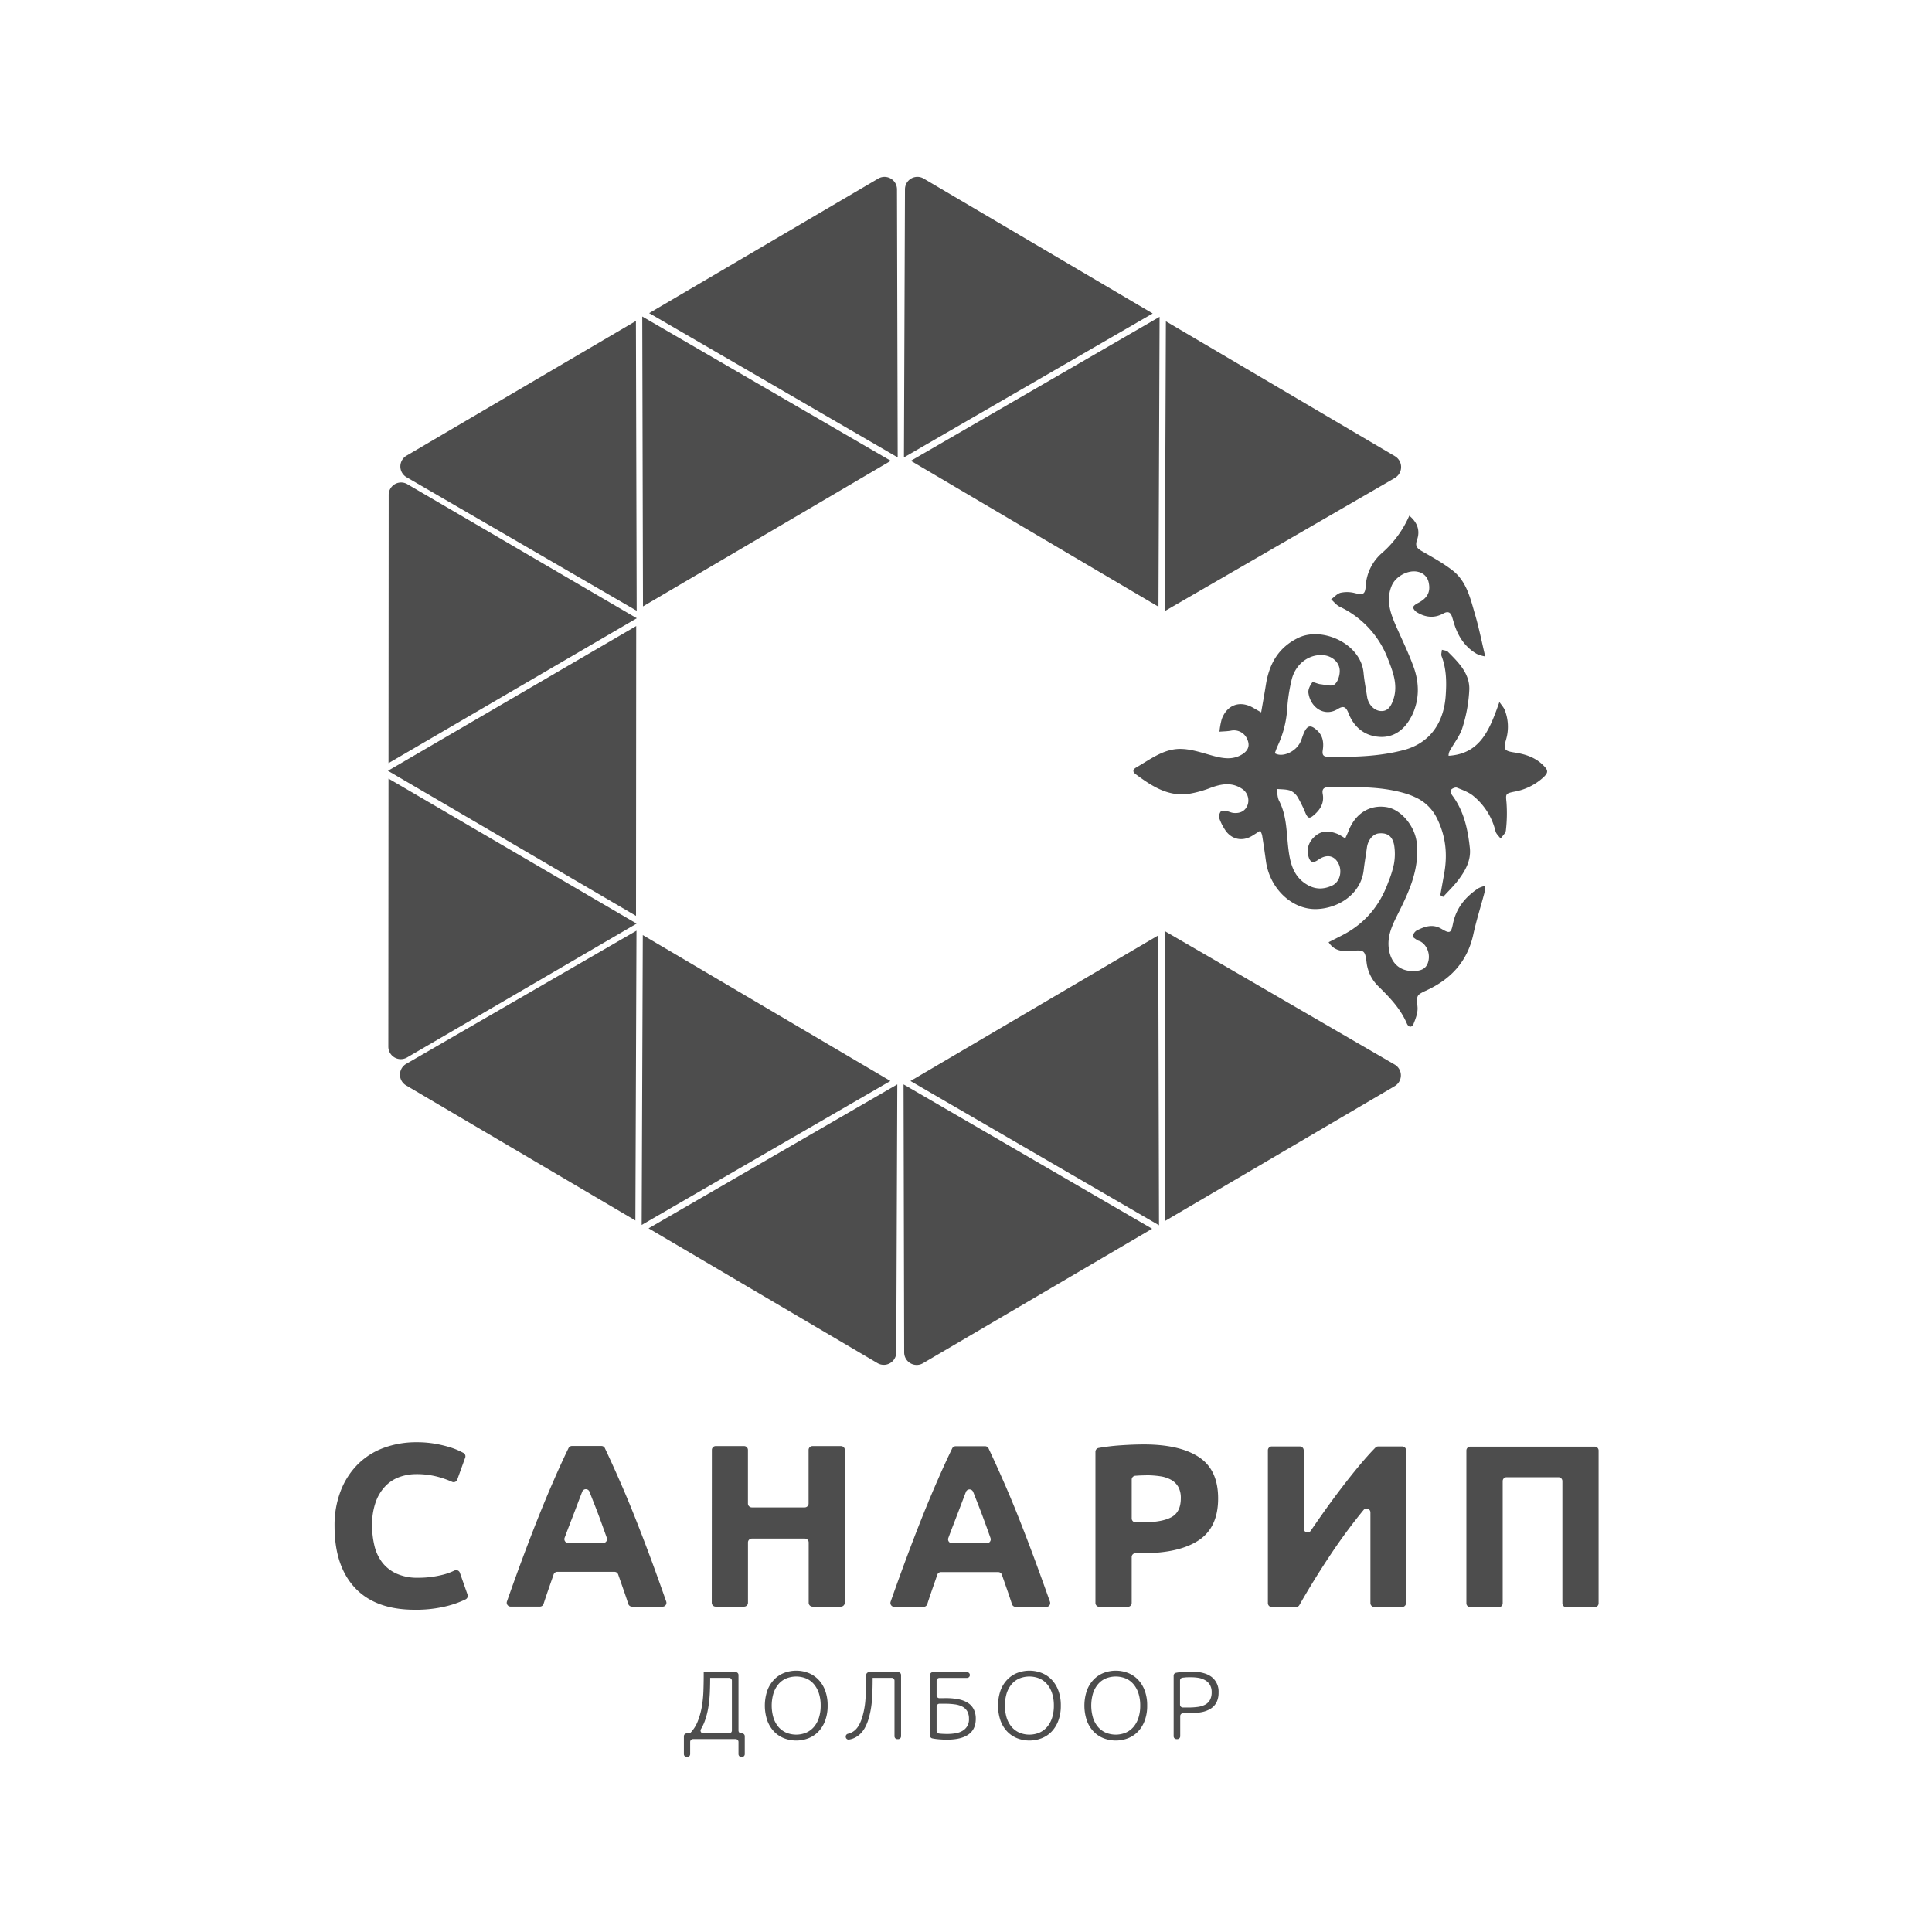 <svg xmlns="http://www.w3.org/2000/svg" viewBox="0 0 1000 1000"><defs><style>.cls-1{fill:#4d4d4d;}.cls-2{fill:none;}</style></defs><title>Ресурс 4</title><g id="Слой_2" data-name="Слой 2"><g id="Слой_1-2" data-name="Слой 1"><path class="cls-1" d="M214.66,833.2q-20.28,0-30.89-11.3t-10.6-32a49.18,49.18,0,0,1,3.25-18.41,39.57,39.57,0,0,1,8.89-13.68,37.11,37.11,0,0,1,13.44-8.45,48.49,48.49,0,0,1,16.93-2.87,54.26,54.26,0,0,1,9.6.79,62.51,62.51,0,0,1,7.55,1.8,37.31,37.31,0,0,1,5.4,2.1l1.6.82a2,2,0,0,1,.95,2.47L236.7,765.8A2,2,0,0,1,234,767a48.12,48.12,0,0,0-7-2.51A42.57,42.57,0,0,0,215.43,763a25.89,25.89,0,0,0-8.47,1.43,19.13,19.13,0,0,0-7.32,4.62,23,23,0,0,0-5.1,8.22,34.25,34.25,0,0,0-1.93,12.24,43.7,43.7,0,0,0,1.25,10.74,22.78,22.78,0,0,0,4.08,8.58,19.47,19.47,0,0,0,7.37,5.7,26.1,26.1,0,0,0,11,2.11,50.31,50.31,0,0,0,7.32-.48,52.08,52.08,0,0,0,5.76-1.13,30.24,30.24,0,0,0,4.44-1.5l1.47-.65a2,2,0,0,1,2.74,1.2L242,825.37a2,2,0,0,1-1,2.45,49.81,49.81,0,0,1-9.64,3.47A65.07,65.07,0,0,1,214.66,833.2Z"/><path class="cls-1" d="M327.12,831.59a2,2,0,0,1-1.92-1.4c-.79-2.44-1.63-5-2.53-7.51l-2.7-7.74a2,2,0,0,0-1.91-1.36h-29.6a2,2,0,0,0-1.91,1.36q-1.35,3.87-2.69,7.75t-2.51,7.48a2,2,0,0,1-1.93,1.4h-15.1a2,2,0,0,1-1.91-2.7q4.18-11.9,8-22.14,4.23-11.38,8.26-21.47t8-19.14q3.66-8.45,7.58-16.55a2,2,0,0,1,1.83-1.14h15.18a2,2,0,0,1,1.84,1.16q3.81,8.08,7.52,16.55,4,9.06,8,19.14t8.25,21.49q3.78,10.25,7.95,22.14a2,2,0,0,1-1.91,2.7Zm-22-59.45a2,2,0,0,0-3.78,0v0q-1.22,3.12-2.76,7.21t-3.45,9q-1.41,3.65-2.87,7.56a2,2,0,0,0,1.9,2.74h18a2,2,0,0,0,1.91-2.71q-1.41-3.94-2.74-7.63-1.78-4.92-3.39-9t-2.82-7.2Z"/><path class="cls-1" d="M420.62,748.49h14.67a2,2,0,0,1,2,2l-.05,79.1a2,2,0,0,1-2,2H420.57a2,2,0,0,1-2-2l0-31.23a2,2,0,0,0-2-2H389.15a2,2,0,0,0-2,2l0,31.23a2,2,0,0,1-2,2H370.41a2,2,0,0,1-2-2l.05-79.11a2,2,0,0,1,2-2h14.67a2,2,0,0,1,2,2l0,27.75a2,2,0,0,0,2,2h27.39a2,2,0,0,0,2-2l0-27.75A2,2,0,0,1,420.62,748.49Z"/><path class="cls-1" d="M525.72,831.71a2,2,0,0,1-1.92-1.39c-.79-2.45-1.64-5-2.53-7.51l-2.7-7.75a2,2,0,0,0-1.91-1.35l-29.6,0a2,2,0,0,0-1.92,1.36q-1.33,3.87-2.69,7.76c-.88,2.55-1.72,5.05-2.5,7.48a2,2,0,0,1-1.93,1.39h-15.1A2,2,0,0,1,461,829q4.19-11.9,8-22.13,4.23-11.4,8.26-21.48t8-19.13q3.66-8.46,7.58-16.55a2,2,0,0,1,1.83-1.15h15.18a2,2,0,0,1,1.84,1.16q3.81,8.1,7.52,16.55,4,9.06,8,19.14t8.24,21.49q3.79,10.25,8,22.14a2,2,0,0,1-1.91,2.7Zm-22-59.45a2,2,0,0,0-3.78,0l0,0c-.8,2.07-1.72,4.48-2.75,7.2s-2.18,5.72-3.45,9q-1.41,3.65-2.87,7.56a2,2,0,0,0,1.9,2.74h18a2,2,0,0,0,1.91-2.7q-1.41-4-2.74-7.63-1.79-4.93-3.39-9l-2.82-7.21Z"/><path class="cls-1" d="M592,747.63q18.6,0,28.56,6.56t9.94,21.43q0,15-10.09,21.65t-28.8,6.64h-3.85a2,2,0,0,0-2,2l0,23.78a2,2,0,0,1-2,2H569a2,2,0,0,1-2-2l0-78.24a2,2,0,0,1,1.66-2,107.86,107.86,0,0,1,11.3-1.36Q586.83,747.63,592,747.63Zm1.19,16q-2,0-4,.12l-1.53.1a2,2,0,0,0-1.89,2v20.09a2,2,0,0,0,2,2h3.86q9.72,0,14.64-2.63t4.92-9.83a11.7,11.7,0,0,0-1.25-5.76,9.6,9.6,0,0,0-3.6-3.67,16.21,16.21,0,0,0-5.7-1.92A48.23,48.23,0,0,0,593.18,763.59Z"/><path class="cls-1" d="M656.26,829.77l0-79.11a2,2,0,0,1,2-2h14.54a2,2,0,0,1,2,2l0,40.42a2,2,0,0,0,3.7,1.15q2.67-3.91,5.55-8,4.92-7,9.91-13.55t9.78-12.3q4.45-5.32,8.18-9.11a2,2,0,0,1,1.44-.6H725.8a2,2,0,0,1,2,2l-.05,79.1a2,2,0,0,1-2,2H711.33a2,2,0,0,1-2-2l0-46.86a2,2,0,0,0-3.6-1.29q-8.58,10.46-16.33,22-9,13.42-16.84,27.17a2,2,0,0,1-1.76,1H658.29A2,2,0,0,1,656.26,829.77Z"/><path class="cls-1" d="M827.43,750.77l0,79.1a2,2,0,0,1-2,2H810.69a2,2,0,0,1-2-2l0-63.26a2,2,0,0,0-2-2l-26.9,0a2,2,0,0,0-2,2l0,63.26a2,2,0,0,1-2,2H761a2,2,0,0,1-2-2l0-79.1a2,2,0,0,1,2-2l64.34,0A2,2,0,0,1,827.43,750.77Z"/><path class="cls-1" d="M357.23,901.62v6.3a1.47,1.47,0,0,1-1.47,1.47h-.3a1.47,1.47,0,0,1-1.48-1.47v-9.25a1.48,1.48,0,0,1,1.48-1.48h1a1.48,1.48,0,0,0,1.08-.46,18.39,18.39,0,0,0,3.53-5.59,38,38,0,0,0,2.15-7.52,59.26,59.26,0,0,0,.87-8.38q.15-4.35.15-8.65v-1.1h16.53a1.47,1.47,0,0,1,1.47,1.48v28.75a1.47,1.47,0,0,0,1.48,1.47h.3a1.47,1.47,0,0,1,1.47,1.48v9.25a1.47,1.47,0,0,1-1.47,1.47h-.3a1.47,1.47,0,0,1-1.48-1.47v-6.3a1.47,1.47,0,0,0-1.47-1.48H358.71A1.48,1.48,0,0,0,357.23,901.62Zm10.35-33.18v.4q0,3.51-.17,7.35a66.87,66.87,0,0,1-.8,7.63,39.68,39.68,0,0,1-1.9,7.22,22.54,22.54,0,0,1-1.89,3.92,1.46,1.46,0,0,0,1.25,2.23h13.29a1.47,1.47,0,0,0,1.47-1.47v-25.8a1.47,1.47,0,0,0-1.47-1.48Z"/><path class="cls-1" d="M428.38,882.79a21.78,21.78,0,0,1-1.3,7.85,16.3,16.3,0,0,1-3.52,5.68,14.5,14.5,0,0,1-5.18,3.42,17.56,17.56,0,0,1-12.5,0,14.55,14.55,0,0,1-5.17-3.42,16.46,16.46,0,0,1-3.53-5.68,24.26,24.26,0,0,1,0-15.67,16.42,16.42,0,0,1,3.53-5.65,14.58,14.58,0,0,1,5.17-3.43,17.56,17.56,0,0,1,12.5,0,14.53,14.53,0,0,1,5.18,3.43,16.25,16.25,0,0,1,3.52,5.65A21.62,21.62,0,0,1,428.38,882.79Zm-3.6,0a20.28,20.28,0,0,0-.9-6.27,13.84,13.84,0,0,0-2.55-4.73,10.84,10.84,0,0,0-4-3,13.77,13.77,0,0,0-10.45,0,10.87,10.87,0,0,0-4,3,13.84,13.84,0,0,0-2.55,4.73,22.33,22.33,0,0,0,0,12.55,13.79,13.79,0,0,0,2.55,4.72,11.18,11.18,0,0,0,4,3,13.53,13.53,0,0,0,10.45,0,11.15,11.15,0,0,0,4-3,13.79,13.79,0,0,0,2.55-4.72A20.3,20.3,0,0,0,424.78,882.79Z"/><path class="cls-1" d="M451.68,868.44v1q0,5.5-.37,10.6a44.82,44.82,0,0,1-1.78,9.75,23.44,23.44,0,0,1-1.62,4.05,13.61,13.61,0,0,1-2.38,3.35,11.18,11.18,0,0,1-3.27,2.35,10,10,0,0,1-2.81.85,1.48,1.48,0,0,1-1.69-1.28V899a1.49,1.49,0,0,1,1.14-1.61,8.29,8.29,0,0,0,1.72-.59,8.15,8.15,0,0,0,2.35-1.68,11,11,0,0,0,1.8-2.52,22.75,22.75,0,0,0,1.42-3.43,41.34,41.34,0,0,0,1.73-9.15c.28-3.4.42-7.21.42-11.45V867a1.48,1.48,0,0,1,1.48-1.48h15.1a1.47,1.47,0,0,1,1.47,1.48v31.7a1.47,1.47,0,0,1-1.47,1.47h-.45a1.47,1.47,0,0,1-1.48-1.47V869.92a1.47,1.47,0,0,0-1.47-1.48Z"/><path class="cls-1" d="M489.53,878.94a32.71,32.71,0,0,1,6.6.6,14.25,14.25,0,0,1,4.88,1.88,8.6,8.6,0,0,1,3,3.32,10.64,10.64,0,0,1,1.05,4.9c0,3.64-1.26,6.34-3.8,8.13s-6.25,2.67-11.15,2.67c-1.4,0-2.91-.07-4.52-.22a27,27,0,0,1-3.06-.45,1.47,1.47,0,0,1-1.17-1.44V867a1.48,1.48,0,0,1,1.48-1.48h17.65A1.47,1.47,0,0,1,502,867h0a1.47,1.47,0,0,1-1.47,1.47H486.26a1.48,1.48,0,0,0-1.48,1.48v7.55a1.47,1.47,0,0,0,1.48,1.47Zm-4.75,4.38v12.49a1.48,1.48,0,0,0,1.33,1.47l.95.09c.88.08,2,.12,3.22.12a24.8,24.8,0,0,0,4.3-.35,10.38,10.38,0,0,0,3.58-1.25,6.66,6.66,0,0,0,3.37-6.2,7.82,7.82,0,0,0-.87-3.92,6.22,6.22,0,0,0-2.5-2.4,11.43,11.43,0,0,0-3.93-1.2,36.45,36.45,0,0,0-5.15-.33h-2.82A1.48,1.48,0,0,0,484.78,883.32Z"/><path class="cls-1" d="M549.08,882.79a21.78,21.78,0,0,1-1.3,7.85,16.3,16.3,0,0,1-3.52,5.68,14.5,14.5,0,0,1-5.18,3.42,17.56,17.56,0,0,1-12.5,0,14.55,14.55,0,0,1-5.17-3.42,16.31,16.31,0,0,1-3.53-5.68,24.26,24.26,0,0,1,0-15.67,16.27,16.27,0,0,1,3.53-5.65,14.58,14.58,0,0,1,5.17-3.43,17.56,17.56,0,0,1,12.5,0,14.53,14.53,0,0,1,5.18,3.43,16.25,16.25,0,0,1,3.52,5.65A21.62,21.62,0,0,1,549.08,882.79Zm-3.6,0a20.28,20.28,0,0,0-.9-6.27,13.84,13.84,0,0,0-2.55-4.73,10.84,10.84,0,0,0-4-3,13.77,13.77,0,0,0-10.45,0,10.87,10.87,0,0,0-4,3,13.84,13.84,0,0,0-2.55,4.73,22.33,22.33,0,0,0,0,12.55,13.79,13.79,0,0,0,2.55,4.72,11.18,11.18,0,0,0,4,3,13.53,13.53,0,0,0,10.45,0,11.15,11.15,0,0,0,4-3,13.79,13.79,0,0,0,2.55-4.72A20.3,20.3,0,0,0,545.48,882.79Z"/><path class="cls-1" d="M593.78,882.79a21.78,21.78,0,0,1-1.3,7.85,16.44,16.44,0,0,1-3.52,5.68,14.59,14.59,0,0,1-5.18,3.42,17.56,17.56,0,0,1-12.5,0,14.55,14.55,0,0,1-5.17-3.42,16.31,16.31,0,0,1-3.53-5.68,24.26,24.26,0,0,1,0-15.67,16.27,16.27,0,0,1,3.53-5.65,14.58,14.58,0,0,1,5.17-3.43,17.56,17.56,0,0,1,12.5,0,14.62,14.62,0,0,1,5.18,3.43,16.4,16.4,0,0,1,3.52,5.65A21.62,21.62,0,0,1,593.78,882.79Zm-3.6,0a20.28,20.28,0,0,0-.9-6.27,13.84,13.84,0,0,0-2.55-4.73,10.84,10.84,0,0,0-4-3,13.77,13.77,0,0,0-10.45,0,10.87,10.87,0,0,0-4,3,13.84,13.84,0,0,0-2.55,4.73,22.33,22.33,0,0,0,0,12.55,13.79,13.79,0,0,0,2.55,4.72,11.18,11.18,0,0,0,4,3,13.53,13.53,0,0,0,10.45,0,11.15,11.15,0,0,0,4-3,13.79,13.79,0,0,0,2.55-4.72A20.3,20.3,0,0,0,590.18,882.79Z"/><path class="cls-1" d="M616.13,865.19q7.35,0,11,2.8a9.49,9.49,0,0,1,3.6,8,11.06,11.06,0,0,1-1,5,8.57,8.57,0,0,1-3,3.35,13.74,13.74,0,0,1-4.77,1.85,32.46,32.46,0,0,1-6.38.57h-3.22a1.48,1.48,0,0,0-1.48,1.48v10.45a1.47,1.47,0,0,1-1.47,1.47h-.45a1.47,1.47,0,0,1-1.48-1.47V867.31a1.47,1.47,0,0,1,1.17-1.45,27.07,27.07,0,0,1,3.06-.44C613.22,865.27,614.73,865.19,616.13,865.19Zm.15,2.95c-1.26,0-2.34,0-3.22.13l-.95.09a1.47,1.47,0,0,0-1.33,1.47v12.49a1.47,1.47,0,0,0,1.48,1.47h2.82a35.73,35.73,0,0,0,5-.32,11.25,11.25,0,0,0,3.8-1.2,6.08,6.08,0,0,0,2.42-2.43,8.11,8.11,0,0,0,.85-4,7.2,7.2,0,0,0-.92-3.8,6.87,6.87,0,0,0-2.45-2.37,10.8,10.8,0,0,0-3.48-1.23A22.89,22.89,0,0,0,616.28,868.14Z"/><path class="cls-1" d="M798.83,402.37a30.14,30.14,0,0,1-15.17,7.43c-4.58.93-4.31,1.24-3.89,5.74a76.75,76.75,0,0,1-.33,14.29c-.14,1.49-1.78,2.83-2.73,4.24-.92-1.29-2.33-2.46-2.66-3.88a33.78,33.78,0,0,0-11.2-18c-2.41-2.09-5.69-3.25-8.72-4.48-.8-.34-2.4.34-3.09,1.08-.39.41.06,2.12.62,2.87,6.06,8.07,8.08,17.54,9.13,27.27.69,6.39-2.31,11.7-5.95,16.53-2.37,3.13-5.24,5.87-7.89,8.79l-1.44-.92,2-11.18c1.81-10,.82-19.49-3.8-28.72a22.94,22.94,0,0,0-10.92-10.66,36.46,36.46,0,0,0-5.85-2.22c-12.86-3.73-26.1-3.17-39.29-3.1-2.53,0-3.48,1.09-3,3.55.83,4.55-1.19,7.93-4.41,10.75-2.49,2.19-3.29,1.92-4.6-1.08a65,65,0,0,0-3.93-8,8.28,8.28,0,0,0-3.91-3.47c-2.2-.75-4.69-.61-7-.84.39,2.07.35,4.37,1.27,6.17,4,7.76,3.78,16.26,4.77,24.58.89,7.27,2.41,14.22,9.28,18.55,4.5,2.84,9,2.81,13.56.63,4-1.95,5.31-7.75,2.79-11.91-2.25-3.73-6-4.24-10.11-1.38-2.82,2-4.37,1.39-5.2-2.1-1-4.39.77-7.91,4-10.48,3.53-2.79,7.59-2.27,11.5-.63a32,32,0,0,1,3.63,2.2c.63-1.43,1.2-2.57,1.66-3.75,3.44-9.08,10.89-13.83,19.63-12.49,5.35.82,10.36,5.28,13.27,10.75a21.85,21.85,0,0,1,2.5,8c1.39,14-4.39,25.79-10.3,37.58-2.73,5.45-5.09,10.81-4.17,17.16,1.09,7.41,5.79,11.62,13.1,11.37,4.44-.16,6.6-1.73,7.4-5.36.87-4-1.06-8.44-4.45-10.09a6.78,6.78,0,0,1-1.33-.5c-.87-.65-2.45-1.54-2.35-2.07a4.67,4.67,0,0,1,2.07-3c4.1-2,8.17-3.56,12.8-.81,4.28,2.54,4.93,2.27,5.92-2.62,1.68-8.25,6.53-14,13.19-18.41a14.09,14.09,0,0,1,3.52-1.22,23.23,23.23,0,0,1-.41,3.56c-1.9,7.19-4.18,14.29-5.76,21.55-3,13.79-11.39,22.93-23.69,28.72-5.89,2.78-5.67,2.54-5.18,8.93.22,2.79-.92,5.81-2,8.51-.82,2.08-2.56,2.21-3.55-.09-3.24-7.59-8.78-13.35-14.51-19a20.52,20.52,0,0,1-6.31-12.57c-.4-3.16-.72-4.77-1.73-5.54s-2.67-.7-5.76-.46c-4.51.35-9,.45-12.17-4.45,2.54-1.29,4.84-2.45,7.14-3.64,11.56-5.94,19.36-15.23,23.77-27.5a53.63,53.63,0,0,0,2.9-9.26,28.76,28.76,0,0,0,.11-9.92c-.94-4.73-3.64-6.39-7.89-6-3.05.27-5.65,3.38-6.19,7.32s-1.23,7.81-1.68,11.73c-1.41,12.17-12.81,19.72-24.34,20.11-12.67.42-24.3-10.58-26.24-24.75-.62-4.52-1.27-9-2-13.53a12.13,12.13,0,0,0-.95-2.27c-1.49.94-2.76,1.77-4.06,2.57-5.2,3.23-11,2-14.26-3.18a26.51,26.51,0,0,1-2.86-5.77,4.35,4.35,0,0,1,.68-3.49c.46-.57,2-.38,3.09-.25s2.26.77,3.42.9c3.73.42,6.32-1.08,7.45-4.16a7.18,7.18,0,0,0-3.09-8.44c-5.26-3.39-10.59-2.41-16.07-.39a56.38,56.38,0,0,1-11.26,3.12c-10.92,1.55-19.39-4.15-27.63-10.25-1.6-1.18-1.35-2.4.3-3.35,7.1-4.08,13.93-9.47,22.33-9.65,5.61-.12,11.34,1.85,16.88,3.39s10.76,2.52,15.76-.61c3.42-2.13,4-4.91,2.46-8.06a7.43,7.43,0,0,0-8.26-4.18c-2,.37-4,.37-6,.54a38.86,38.86,0,0,1,1.16-6.42c2.71-7.53,9.45-9.91,16.33-5.93l4.1,2.35c.87-5.08,1.72-9.69,2.45-14.33,1.72-10.83,6.52-19.3,16.77-24.25,12.37-6,32.4,3,33.78,18.11.38,4.17,1.21,8.3,1.84,12.45.59,3.87,3.56,7,6.84,7.31s5.33-1.61,6.78-6.06c2.5-7.61-.39-14.6-3-21.27A49,49,0,0,0,693.37,314c-1.68-.82-2.93-2.5-4.38-3.78,1.64-1.2,3.15-3,5-3.43a16,16,0,0,1,7.21.17c3.38.84,4.78.82,5.37-1.34a12.1,12.1,0,0,0,.33-2.22,24.48,24.48,0,0,1,8.77-17.48,54.46,54.46,0,0,0,13.78-19c4.21,3.47,5.72,7.71,4,12.54-1.14,3.17.05,4.41,2.6,5.86,5.43,3.11,11,6.19,15.88,10,7.31,5.72,9.17,14.67,11.63,23,2,6.84,3.38,13.87,5.19,21.47a19.12,19.12,0,0,1-4.38-1.33c-5.74-3.31-9.29-8.46-11.41-14.69-.5-1.47-.88-3-1.37-4.47-.81-2.5-2.17-3.06-4.6-1.72-4.55,2.51-9.15,2-13.51-.61-.92-.54-2-1.74-2-2.63,0-.73,1.4-1.68,2.36-2.16,4.91-2.47,6.71-5.72,5.66-10.58A7,7,0,0,0,734.1,296c-5.05-1.31-11.75,2.26-13.77,7.19-3,7.24-.78,13.89,2.11,20.5,3.17,7.24,6.69,14.36,9.34,21.79,2.89,8.14,2.89,16.52-.69,24.28-.29.64-.61,1.27-1,1.89-3.3,6.05-8.68,10.18-15.92,9.76-7.82-.45-13.37-5-16.17-12.23-1.39-3.57-2.77-3.93-5.62-2.17-6.89,4.22-14.11-.83-15.14-8.38-.24-1.73.85-3.92,2-5.43.33-.46,2.73.79,4.21.95,2.48.26,5.74,1.3,7.28.14,1.76-1.32,2.79-4.74,2.72-7.2-.11-4.44-4.13-7.65-8.66-8-7.45-.52-14.33,4.68-16.27,12.88a88.93,88.93,0,0,0-2.29,15.28,53.27,53.27,0,0,1-5,19c-.53,1.2-.94,2.44-1.39,3.62,3.86,2.35,10.74-.65,13.2-5.69.78-1.61,1.21-3.39,1.95-5,1.74-3.79,3.4-4.05,6.48-1.38,3.29,2.86,3.8,6.5,3.19,10.49-.34,2.2.11,3.37,2.64,3.41,13.21.2,26.36-.06,39.27-3.48a31.54,31.54,0,0,0,6.36-2.41c9.65-4.94,14.53-14.3,15.34-25.52.51-6.94.46-14-2.11-20.66-.36-.94.09-2.21.16-3.32,1.06.34,2.42.36,3.12,1.07,5.45,5.45,11.24,11.15,11.07,19.42a76.25,76.25,0,0,1-3.49,19.63c-1.25,4.25-4.27,8-6.48,11.94a5.29,5.29,0,0,0-.76,2.82c16.7-1,21.39-14,26.31-27.85,1.2,1.77,2.26,2.86,2.75,4.16a23.57,23.57,0,0,1,.73,15.18c-1.52,5.24-1,6,4.28,6.8,5.59.87,10.85,2.5,15,6.72C801.42,398.7,801.45,399.9,798.83,402.37Z"/><path class="cls-1" d="M329.5,478.06,201.09,403,201,541.74a6.46,6.46,0,0,0,9.71,5.59Z"/><path class="cls-1" d="M329.6,320,201.09,395l.09-138.78a6.42,6.42,0,0,1,9.64-5.62Z"/><polygon class="cls-1" points="329.3 324.03 329.2 474.06 200.8 398.96 329.3 324.03"/><path class="cls-1" d="M329.54,316.13l-.39-150L210.43,235.85a6.46,6.46,0,0,0,0,11.16Z"/><path class="cls-1" d="M464.64,236.75,464.28,98a6.46,6.46,0,0,0-9.73-5.56L336,162.08Z"/><polygon class="cls-1" points="461.07 238.51 332.81 313.86 332.43 163.83 461.07 238.51"/><path class="cls-1" d="M329.44,481.72l-.57,150-118.64-69.9a6.46,6.46,0,0,1,0-11.16Z"/><path class="cls-1" d="M464.44,561.27,463.91,700a6.46,6.46,0,0,1-9.74,5.54L335.7,635.78Z"/><polygon class="cls-1" points="332.13 634.03 332.71 484 460.87 559.51 332.13 634.03"/><path class="cls-1" d="M722,247.38,602.88,316.3l.58-150L722,236.12A6.54,6.54,0,0,1,722,247.38Z"/><path class="cls-1" d="M596.63,162.25l-128.75,74.5L468.41,98a6.43,6.43,0,0,1,9.66-5.59Z"/><polygon class="cls-1" points="600.2 163.99 599.62 314.03 471.45 238.51 600.2 163.99"/><path class="cls-1" d="M602.79,481.89l.38,150L721.9,562.17a6.46,6.46,0,0,0,0-11.15Z"/><path class="cls-1" d="M467.68,561.27,468,700.05a6.47,6.47,0,0,0,9.74,5.55L596.33,636Z"/><polygon class="cls-1" points="599.9 634.2 599.51 484.16 471.25 559.52 599.9 634.2"/><rect class="cls-2" width="1000" height="1000"/></g></g></svg>